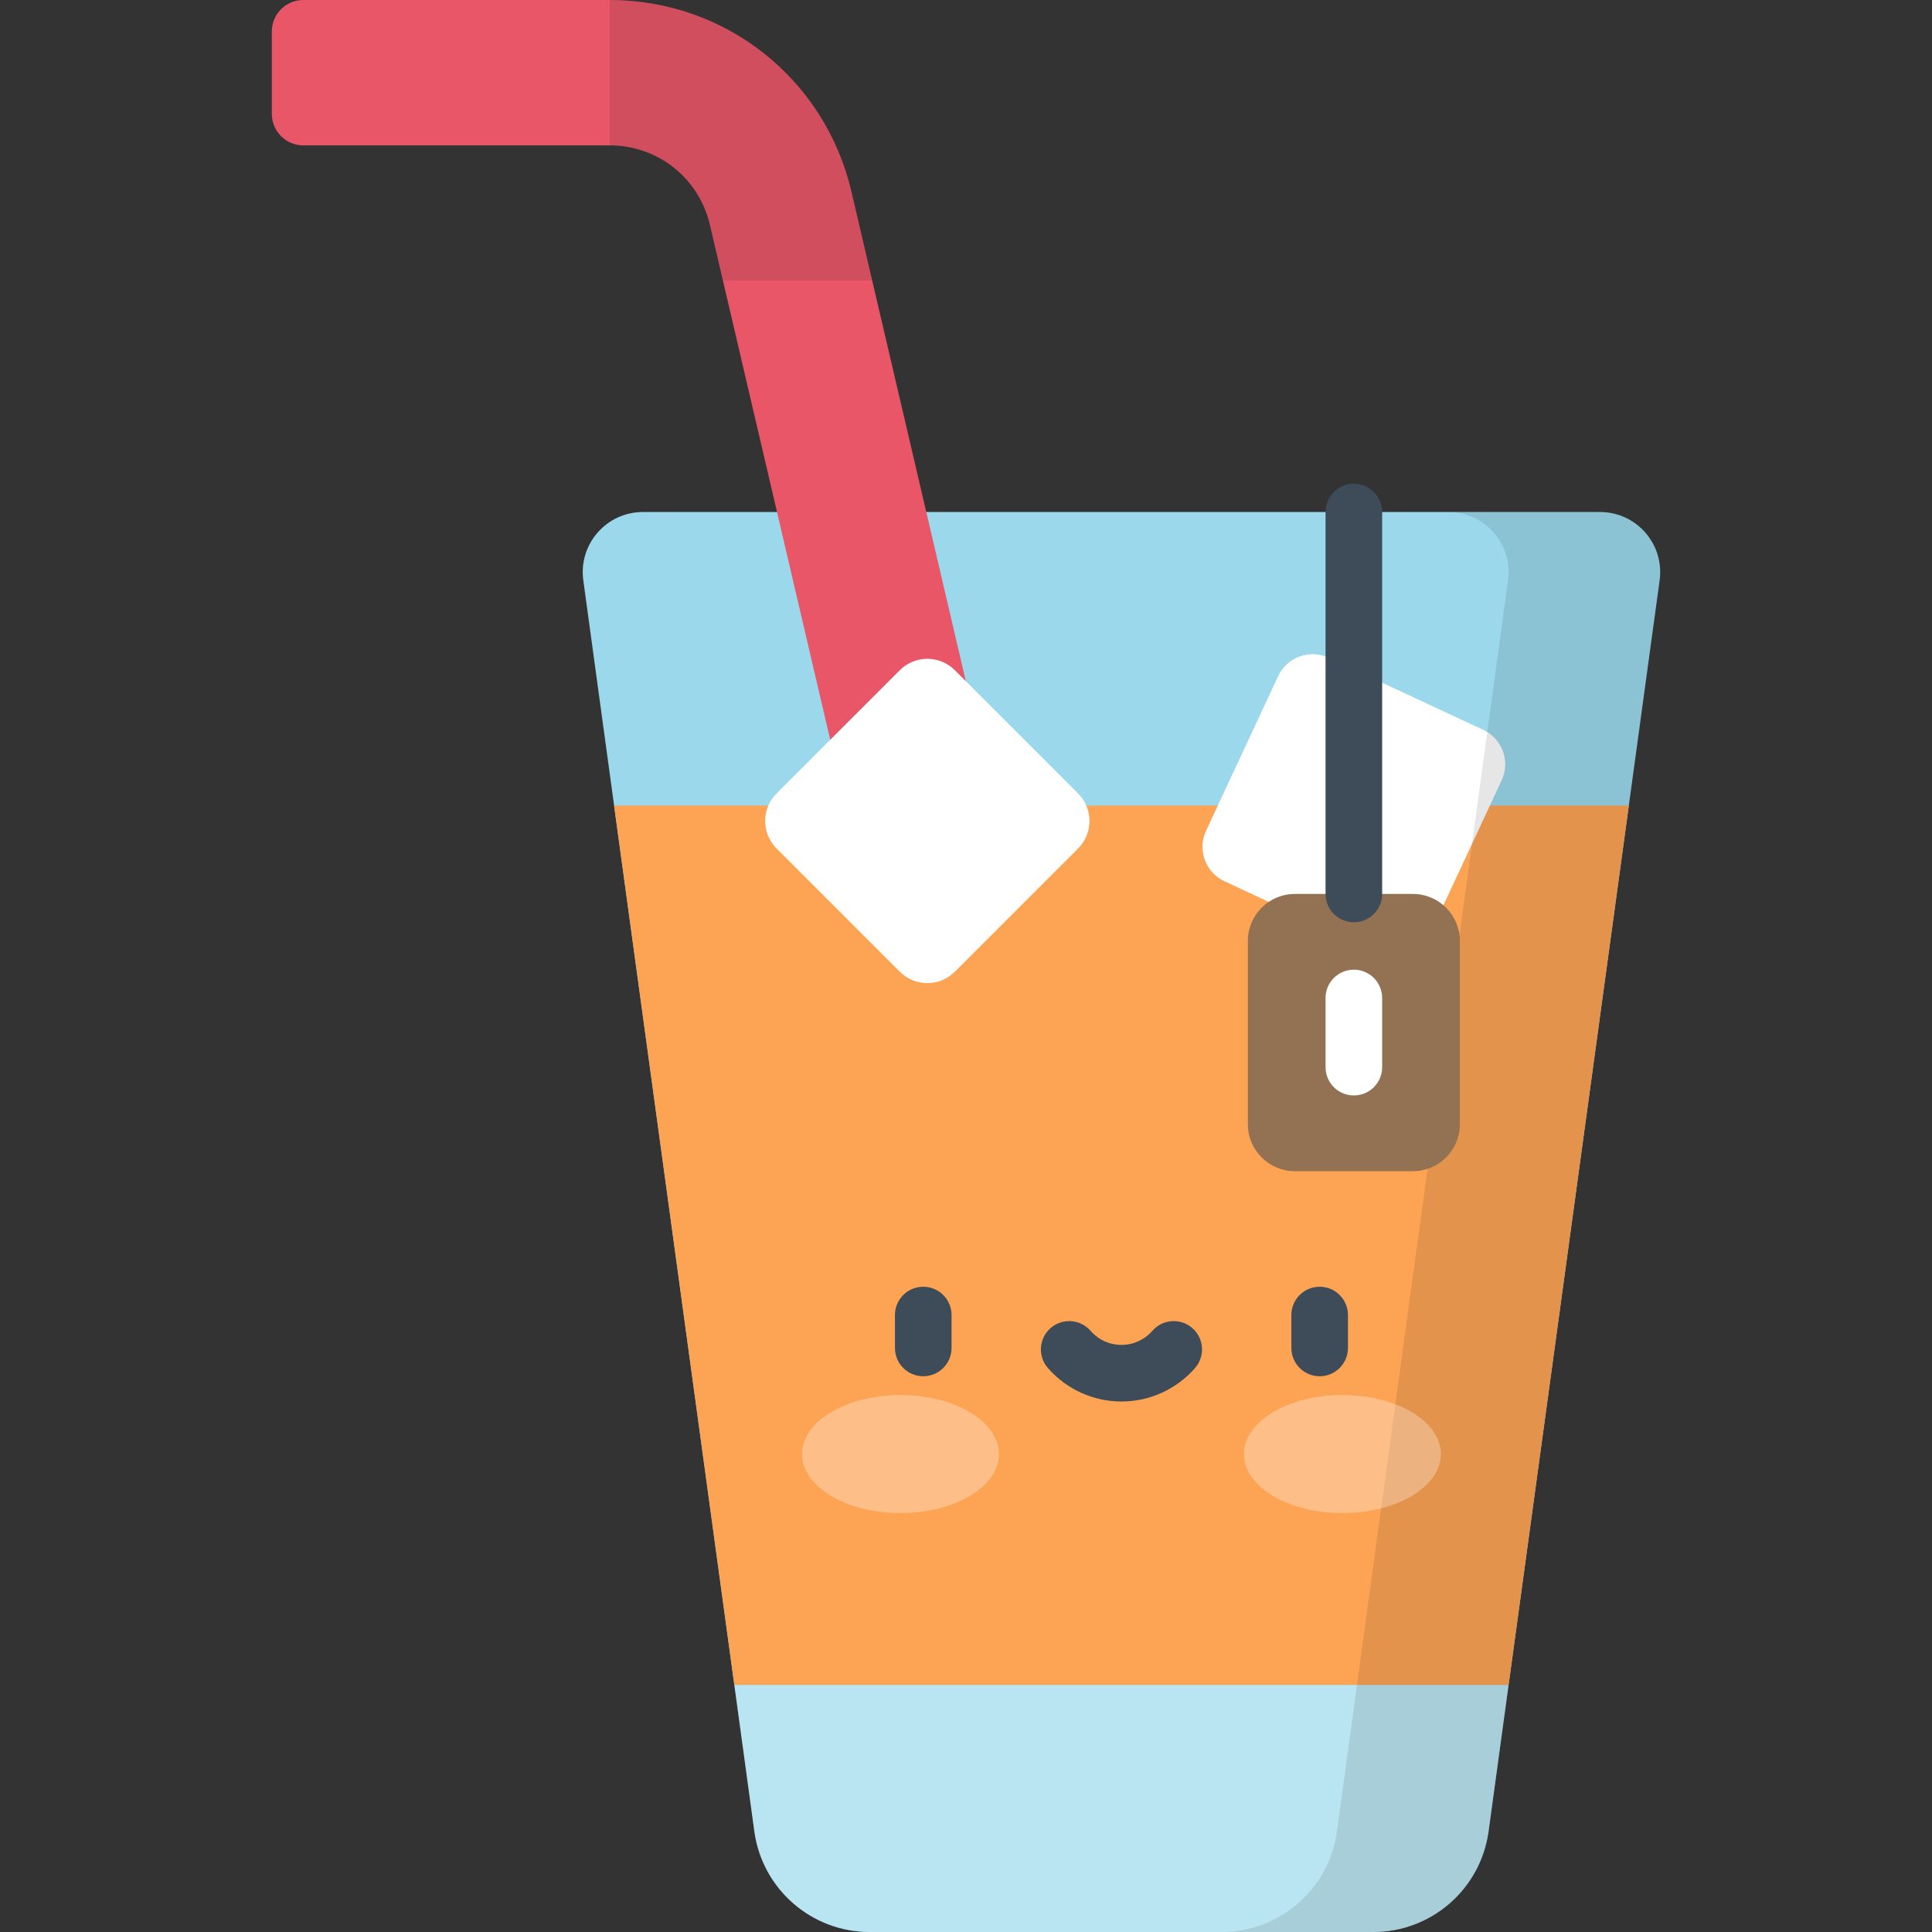 <?xml version="1.0" encoding="iso-8859-1"?>
<!-- Generator: Adobe Illustrator 19.0.0, SVG Export Plug-In . SVG Version: 6.00 Build 0)  -->
<svg xmlns="http://www.w3.org/2000/svg" xmlns:xlink="http://www.w3.org/1999/xlink" version="1.1" id="Capa_1" x="0px" y="0px" viewBox="0 0 512 512" style="enable-background:new 0 0 512 512;" xml:space="preserve">
<rect x="0" y="0" width="512" height="512" fill="#333333" stroke="none"/>
<path style="fill:#9BD8EB;" d="M424.028,135.692h-253.66c-9.658,0-17.096,8.524-15.788,18.093l45.331,331.546  C202,500.611,215.052,512,230.474,512h133.447c15.422,0,28.474-11.389,30.563-26.669l45.331-331.546  C441.124,144.215,433.686,135.692,424.028,135.692z"/>
<g style="opacity:0.3;">
	<path style="fill:#FFFFFF;" d="M194.605,446.521l5.306,38.81C202,500.611,215.052,512,230.474,512h133.447   c15.422,0,28.474-11.389,30.563-26.669l5.306-38.81H194.605z"/>
</g>
<path style="fill:#E85668;" d="M248.662,318.651l-60.53-259.073c-2.897-12.396-13.811-21.055-26.542-21.055H80.377  c-4.607,0-8.342-3.735-8.342-8.342V8.342C72.035,3.735,75.77,0,80.377,0h81.213c30.724,0,57.065,20.895,64.055,50.813l60.53,259.074  L248.662,318.651z"/>
<g style="opacity:0.1;">
	<path d="M225.645,50.813C218.655,20.895,192.314,0,161.59,0v38.523c12.731,0,23.645,8.658,26.542,21.055l3.451,14.769h39.561   L225.645,50.813z"/>
</g>
<polygon style="fill:#FDA354;" points="162.742,213.481 194.604,446.521 399.791,446.521 431.654,213.481 "/>
<g>
	<path style="fill:#FFFFFF;" d="M238.468,177.604l-32.678,32.678c-4.021,4.021-4.021,10.541,0,14.563l32.678,32.678   c4.021,4.021,10.541,4.021,14.563,0l32.678-32.678c4.021-4.021,4.021-10.541,0-14.563l-32.678-32.678   C249.01,173.582,242.49,173.582,238.468,177.604z"/>
	<path style="fill:#FFFFFF;" d="M338.724,179.189l-19.103,40.967c-2.351,5.042-0.17,11.034,4.872,13.385l40.967,19.103   c5.041,2.351,11.034,0.17,13.385-4.872l19.103-40.967c2.351-5.042,0.17-11.034-4.872-13.385l-40.967-19.103   C347.068,171.967,341.075,174.148,338.724,179.189z"/>
</g>
<g style="opacity:0.1;">
	<path d="M424.028,135.692h-40.174c9.658,0,17.096,8.524,15.788,18.093l-45.331,331.546C352.222,500.611,339.169,512,323.747,512   h40.174c15.422,0,28.474-11.389,30.563-26.669l45.331-331.546C441.124,144.215,433.686,135.692,424.028,135.692z"/>
</g>
<path style="fill:#937254;" d="M374.422,310.376h-31.275c-6.878,0-12.454-5.576-12.454-12.454V249.36  c0-6.878,5.576-12.454,12.454-12.454h31.275c6.878,0,12.454,5.576,12.454,12.454v48.562  C386.877,304.8,381.3,310.376,374.422,310.376z"/>
<path style="fill:#FFFFFF;" d="M358.785,290.306c-4.142,0-7.5-3.357-7.5-7.5v-18.33c0-4.143,3.358-7.5,7.5-7.5s7.5,3.357,7.5,7.5  v18.33C366.285,286.948,362.927,290.306,358.785,290.306z"/>
<g>
	<path style="fill:#3E4B58;" d="M358.785,244.405c-4.142,0-7.5-3.357-7.5-7.5V135.691c0-4.143,3.358-7.5,7.5-7.5s7.5,3.357,7.5,7.5   v101.214C366.285,241.048,362.927,244.405,358.785,244.405z"/>
	<path style="fill:#3E4B58;" d="M244.671,364.72c-4.142,0-7.5-3.357-7.5-7.5v-8.719c0-4.143,3.358-7.5,7.5-7.5s7.5,3.357,7.5,7.5   v8.719C252.171,361.362,248.813,364.72,244.671,364.72z"/>
	<path style="fill:#3E4B58;" d="M349.724,364.72c-4.142,0-7.5-3.357-7.5-7.5v-8.719c0-4.143,3.358-7.5,7.5-7.5s7.5,3.357,7.5,7.5   v8.719C357.224,361.362,353.866,364.72,349.724,364.72z"/>
	<path style="fill:#3E4B58;" d="M297.198,371.415c-7.475,0-14.583-3.237-19.502-8.881c-2.722-3.122-2.396-7.86,0.726-10.582   c3.122-2.721,7.86-2.396,10.582,0.727c2.07,2.374,5.057,3.736,8.194,3.736s6.125-1.362,8.194-3.736   c2.722-3.123,7.459-3.448,10.582-0.727c3.123,2.722,3.448,7.46,0.726,10.582C311.781,368.178,304.672,371.415,297.198,371.415z"/>
</g>
<g style="opacity:0.3;">
	<ellipse style="fill:#FFFFFF;" cx="355.75" cy="385.34" rx="26.1" ry="15.643"/>
	<ellipse style="fill:#FFFFFF;" cx="238.64" cy="385.34" rx="26.1" ry="15.643"/>
</g>
<g>
</g>
<g>
</g>
<g>
</g>
<g>
</g>
<g>
</g>
<g>
</g>
<g>
</g>
<g>
</g>
<g>
</g>
<g>
</g>
<g>
</g>
<g>
</g>
<g>
</g>
<g>
</g>
<g>
</g>
</svg>
